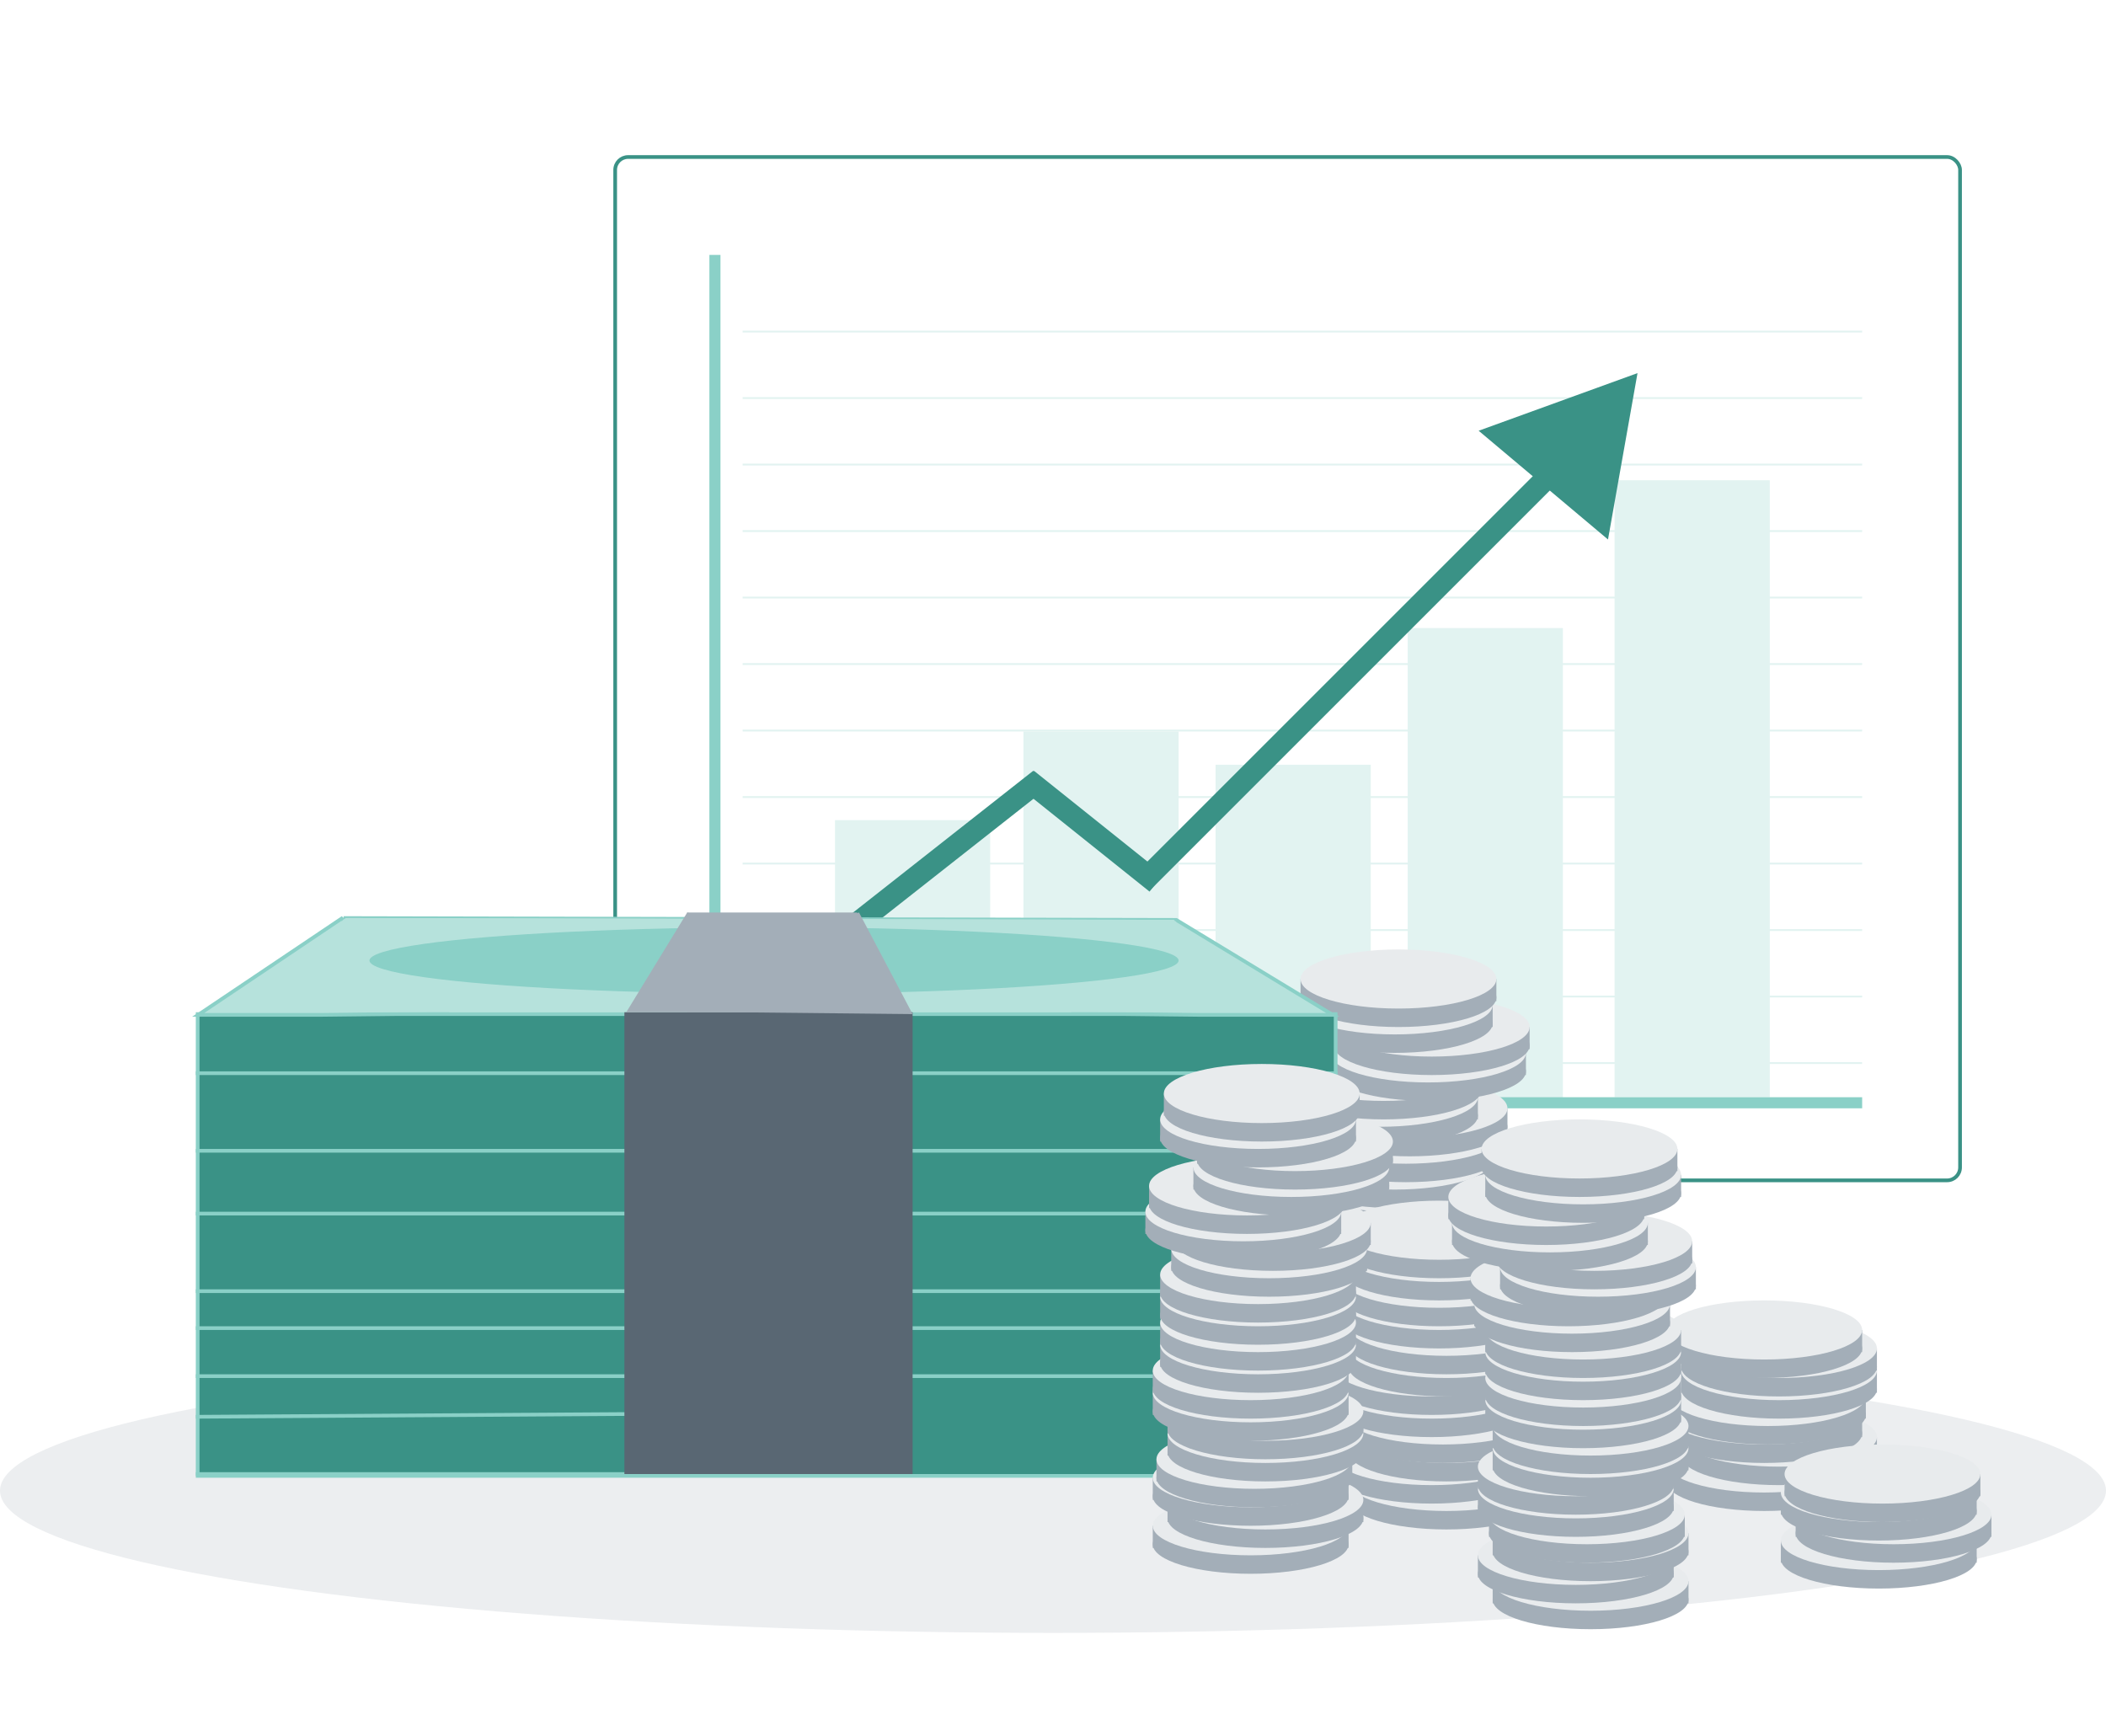 <svg width="570" height="470" viewBox="0 0 570 470" fill="none" xmlns="http://www.w3.org/2000/svg">
<ellipse cx="285" cy="403.5" rx="285" ry="38.5" fill="#A3AEB8" fill-opacity="0.2"/>
<g filter="url(#filter0_d_18:388)">
<rect x="166" y="42" width="365" height="278" rx="4" fill="white"/>
<rect x="166.5" y="42.5" width="364" height="277" rx="3.5" stroke="#3A9286"/>
</g>
<line x1="201" y1="107.75" x2="504" y2="107.75" stroke="#E2F3F1" stroke-width="0.5"/>
<line x1="201" y1="89.75" x2="504" y2="89.75" stroke="#E2F3F1" stroke-width="0.5"/>
<line x1="201" y1="143.75" x2="504" y2="143.75" stroke="#E2F3F1" stroke-width="0.5"/>
<line x1="201" y1="125.75" x2="504" y2="125.75" stroke="#E2F3F1" stroke-width="0.5"/>
<line x1="201" y1="179.75" x2="504" y2="179.75" stroke="#E2F3F1" stroke-width="0.5"/>
<line x1="201" y1="161.75" x2="504" y2="161.75" stroke="#E2F3F1" stroke-width="0.5"/>
<line x1="201" y1="215.75" x2="504" y2="215.75" stroke="#E2F3F1" stroke-width="0.5"/>
<line x1="201" y1="197.75" x2="504" y2="197.75" stroke="#E2F3F1" stroke-width="0.5"/>
<line x1="201" y1="251.75" x2="504" y2="251.75" stroke="#E2F3F1" stroke-width="0.5"/>
<line x1="201" y1="233.75" x2="504" y2="233.75" stroke="#E2F3F1" stroke-width="0.5"/>
<line x1="201" y1="287.75" x2="504" y2="287.75" stroke="#E2F3F1" stroke-width="0.5"/>
<line x1="201" y1="269.75" x2="504" y2="269.75" stroke="#E2F3F1" stroke-width="0.5"/>
<rect x="226" y="222" width="42" height="80" fill="#E2F3F1"/>
<rect x="277" y="198" width="42" height="80" fill="#E2F3F1"/>
<rect x="329" y="207" width="42" height="80" fill="#E2F3F1"/>
<rect x="381" y="170" width="42" height="129" fill="#E2F3F1"/>
<rect x="437" y="130" width="42" height="167" fill="#E2F3F1"/>
<line x1="193.5" y1="69" x2="193.5" y2="262" stroke="#8AD0C7" stroke-width="3"/>
<line x1="193" y1="298.5" x2="504.002" y2="298.5" stroke="#8AD0C7" stroke-width="3"/>
<path d="M220.5 259L281.5 211M220.5 259L281.5 211" stroke="#3A9286" stroke-width="6"/>
<path d="M309 239L427 121M309 239L427 121" stroke="#3A9286" stroke-width="6"/>
<path d="M278 211L313 239M278 211L313 239" stroke="#3A9286" stroke-width="6"/>
<ellipse cx="375.5" cy="387" rx="26.5" ry="8" fill="#A3AEB8"/>
<rect x="349" y="382" width="53" height="6" fill="#A3AEB8"/>
<path d="M402 382C402 386.418 390.136 390 375.5 390C360.864 390 349 386.418 349 382C349 377.582 360.864 374 375.5 374C390.136 374 402 377.582 402 382Z" fill="#E8EBED"/>
<ellipse cx="379.5" cy="380" rx="26.5" ry="8" fill="#A3AEB8"/>
<rect x="353" y="375" width="53" height="6" fill="#A3AEB8"/>
<path d="M406 375C406 379.418 394.136 383 379.5 383C364.864 383 353 379.418 353 375C353 370.582 364.864 367 379.5 367C394.136 367 406 370.582 406 375Z" fill="#E8EBED"/>
<ellipse cx="375.5" cy="374" rx="26.5" ry="8" fill="#A3AEB8"/>
<rect x="349" y="369" width="53" height="6" fill="#A3AEB8"/>
<path d="M402 369C402 373.418 390.136 377 375.5 377C360.864 377 349 373.418 349 369C349 364.582 360.864 361 375.5 361C390.136 361 402 364.582 402 369Z" fill="#E8EBED"/>
<ellipse cx="376.5" cy="369" rx="26.5" ry="8" fill="#A3AEB8"/>
<rect x="350" y="364" width="53" height="6" fill="#A3AEB8"/>
<path d="M403 364C403 368.418 391.136 372 376.5 372C361.864 372 350 368.418 350 364C350 359.582 361.864 356 376.5 356C391.136 356 403 359.582 403 364Z" fill="#E8EBED"/>
<ellipse cx="379.5" cy="362" rx="26.5" ry="8" fill="#A3AEB8"/>
<rect x="353" y="357" width="53" height="6" fill="#A3AEB8"/>
<path d="M406 357C406 361.418 394.136 365 379.5 365C364.864 365 353 361.418 353 357C353 352.582 364.864 349 379.5 349C394.136 349 406 352.582 406 357Z" fill="#E8EBED"/>
<ellipse cx="379.5" cy="356" rx="26.5" ry="8" fill="#A3AEB8"/>
<rect x="353" y="351" width="53" height="6" fill="#A3AEB8"/>
<path d="M406 351C406 355.418 394.136 359 379.5 359C364.864 359 353 355.418 353 351C353 346.582 364.864 343 379.5 343C394.136 343 406 346.582 406 351Z" fill="#E8EBED"/>
<ellipse cx="375.5" cy="351" rx="26.5" ry="8" fill="#A3AEB8"/>
<rect x="349" y="346" width="53" height="6" fill="#A3AEB8"/>
<path d="M402 346C402 350.418 390.136 354 375.5 354C360.864 354 349 350.418 349 346C349 341.582 360.864 338 375.5 338C390.136 338 402 341.582 402 346Z" fill="#E8EBED"/>
<ellipse cx="375.5" cy="345" rx="26.5" ry="8" fill="#A3AEB8"/>
<rect x="349" y="340" width="53" height="6" fill="#A3AEB8"/>
<path d="M402 340C402 344.418 390.136 348 375.5 348C360.864 348 349 344.418 349 340C349 335.582 360.864 332 375.5 332C390.136 332 402 335.582 402 340Z" fill="#E8EBED"/>
<ellipse cx="377.5" cy="338" rx="26.5" ry="8" fill="#A3AEB8"/>
<rect x="351" y="333" width="53" height="6" fill="#A3AEB8"/>
<path d="M404 333C404 337.418 392.136 341 377.5 341C362.864 341 351 337.418 351 333C351 328.582 362.864 325 377.5 325C392.136 325 404 328.582 404 333Z" fill="#E8EBED"/>
<ellipse cx="377.5" cy="332" rx="26.5" ry="8" fill="#A3AEB8"/>
<rect x="351" y="327" width="53" height="6" fill="#A3AEB8"/>
<path d="M404 327C404 331.418 392.136 335 377.5 335C362.864 335 351 331.418 351 327C351 322.582 362.864 319 377.5 319C392.136 319 404 322.582 404 327Z" fill="#E8EBED"/>
<ellipse cx="377.5" cy="325" rx="26.5" ry="8" fill="#A3AEB8"/>
<rect x="351" y="320" width="53" height="6" fill="#A3AEB8"/>
<path d="M404 320C404 324.418 392.136 328 377.5 328C362.864 328 351 324.418 351 320C351 315.582 362.864 312 377.5 312C392.136 312 404 315.582 404 320Z" fill="#E8EBED"/>
<ellipse cx="377.5" cy="319" rx="26.5" ry="8" fill="#A3AEB8"/>
<rect x="351" y="314" width="53" height="6" fill="#A3AEB8"/>
<path d="M404 314C404 318.418 392.136 322 377.5 322C362.864 322 351 318.418 351 314C351 309.582 362.864 306 377.5 306C392.136 306 404 309.582 404 314Z" fill="#E8EBED"/>
<ellipse cx="380.5" cy="312" rx="26.5" ry="8" fill="#A3AEB8"/>
<rect x="354" y="307" width="53" height="6" fill="#A3AEB8"/>
<path d="M407 307C407 311.418 395.136 315 380.5 315C365.864 315 354 311.418 354 307C354 302.582 365.864 299 380.5 299C395.136 299 407 302.582 407 307Z" fill="#E8EBED"/>
<ellipse cx="381.5" cy="305" rx="26.5" ry="8" fill="#A3AEB8"/>
<rect x="355" y="300" width="53" height="6" fill="#A3AEB8"/>
<path d="M408 300C408 304.418 396.136 308 381.5 308C366.864 308 355 304.418 355 300C355 295.582 366.864 292 381.5 292C396.136 292 408 295.582 408 300Z" fill="#E8EBED"/>
<ellipse cx="373.5" cy="302" rx="26.5" ry="8" fill="#A3AEB8"/>
<rect x="347" y="297" width="53" height="6" fill="#A3AEB8"/>
<path d="M400 297C400 301.418 388.136 305 373.5 305C358.864 305 347 301.418 347 297C347 292.582 358.864 289 373.5 289C388.136 289 400 292.582 400 297Z" fill="#E8EBED"/>
<ellipse cx="374.5" cy="295" rx="26.5" ry="8" fill="#A3AEB8"/>
<rect x="348" y="290" width="53" height="6" fill="#A3AEB8"/>
<path d="M401 290C401 294.418 389.136 298 374.5 298C359.864 298 348 294.418 348 290C348 285.582 359.864 282 374.5 282C389.136 282 401 285.582 401 290Z" fill="#E8EBED"/>
<ellipse cx="386.5" cy="290" rx="26.5" ry="8" fill="#A3AEB8"/>
<rect x="360" y="285" width="53" height="6" fill="#A3AEB8"/>
<path d="M413 285C413 289.418 401.136 293 386.5 293C371.864 293 360 289.418 360 285C360 280.582 371.864 277 386.5 277C401.136 277 413 280.582 413 285Z" fill="#E8EBED"/>
<ellipse cx="387.5" cy="283" rx="26.5" ry="8" fill="#A3AEB8"/>
<rect x="361" y="278" width="53" height="6" fill="#A3AEB8"/>
<path d="M414 278C414 282.418 402.136 286 387.5 286C372.864 286 361 282.418 361 278C361 273.582 372.864 270 387.5 270C402.136 270 414 273.582 414 278Z" fill="#E8EBED"/>
<ellipse cx="377.5" cy="277" rx="26.5" ry="8" fill="#A3AEB8"/>
<rect x="351" y="272" width="53" height="6" fill="#A3AEB8"/>
<path d="M404 272C404 276.418 392.136 280 377.5 280C362.864 280 351 276.418 351 272C351 267.582 362.864 264 377.5 264C392.136 264 404 267.582 404 272Z" fill="#E8EBED"/>
<ellipse cx="378.5" cy="270" rx="26.5" ry="8" fill="#A3AEB8"/>
<rect x="352" y="265" width="53" height="6" fill="#A3AEB8"/>
<path d="M405 265C405 269.418 393.136 273 378.5 273C363.864 273 352 269.418 352 265C352 260.582 363.864 257 378.5 257C393.136 257 405 260.582 405 265Z" fill="#E8EBED"/>
<ellipse rx="26.5" ry="8" transform="matrix(-1 0 0 1 391.5 406)" fill="#A3AEB8"/>
<rect width="53" height="6" transform="matrix(-1 0 0 1 418 401)" fill="#A3AEB8"/>
<path d="M365 401C365 405.418 376.864 409 391.5 409C406.136 409 418 405.418 418 401C418 396.582 406.136 393 391.5 393C376.864 393 365 396.582 365 401Z" fill="#E8EBED"/>
<ellipse rx="26.5" ry="8" transform="matrix(-1 0 0 1 387.5 399)" fill="#A3AEB8"/>
<rect width="53" height="6" transform="matrix(-1 0 0 1 414 394)" fill="#A3AEB8"/>
<path d="M361 394C361 398.418 372.864 402 387.5 402C402.136 402 414 398.418 414 394C414 389.582 402.136 386 387.5 386C372.864 386 361 389.582 361 394Z" fill="#E8EBED"/>
<ellipse rx="26.5" ry="8" transform="matrix(-1 0 0 1 391.5 393)" fill="#A3AEB8"/>
<rect width="53" height="6" transform="matrix(-1 0 0 1 418 388)" fill="#A3AEB8"/>
<path d="M365 388C365 392.418 376.864 396 391.5 396C406.136 396 418 392.418 418 388C418 383.582 406.136 380 391.5 380C376.864 380 365 383.582 365 388Z" fill="#E8EBED"/>
<ellipse rx="26.5" ry="8" transform="matrix(-1 0 0 1 390.5 388)" fill="#A3AEB8"/>
<rect width="53" height="6" transform="matrix(-1 0 0 1 417 383)" fill="#A3AEB8"/>
<path d="M364 383C364 387.418 375.864 391 390.5 391C405.136 391 417 387.418 417 383C417 378.582 405.136 375 390.5 375C375.864 375 364 378.582 364 383Z" fill="#E8EBED"/>
<ellipse rx="26.5" ry="8" transform="matrix(-1 0 0 1 387.5 381)" fill="#A3AEB8"/>
<rect width="53" height="6" transform="matrix(-1 0 0 1 414 376)" fill="#A3AEB8"/>
<path d="M361 376C361 380.418 372.864 384 387.5 384C402.136 384 414 380.418 414 376C414 371.582 402.136 368 387.5 368C372.864 368 361 371.582 361 376Z" fill="#E8EBED"/>
<ellipse rx="26.5" ry="8" transform="matrix(-1 0 0 1 387.5 375)" fill="#A3AEB8"/>
<rect width="53" height="6" transform="matrix(-1 0 0 1 414 370)" fill="#A3AEB8"/>
<path d="M361 370C361 374.418 372.864 378 387.5 378C402.136 378 414 374.418 414 370C414 365.582 402.136 362 387.5 362C372.864 362 361 365.582 361 370Z" fill="#E8EBED"/>
<ellipse rx="26.5" ry="8" transform="matrix(-1 0 0 1 391.5 370)" fill="#A3AEB8"/>
<rect width="53" height="6" transform="matrix(-1 0 0 1 418 365)" fill="#A3AEB8"/>
<path d="M365 365C365 369.418 376.864 373 391.5 373C406.136 373 418 369.418 418 365C418 360.582 406.136 357 391.5 357C376.864 357 365 360.582 365 365Z" fill="#E8EBED"/>
<ellipse rx="26.5" ry="8" transform="matrix(-1 0 0 1 391.5 364)" fill="#A3AEB8"/>
<rect width="53" height="6" transform="matrix(-1 0 0 1 418 359)" fill="#A3AEB8"/>
<path d="M365 359C365 363.418 376.864 367 391.5 367C406.136 367 418 363.418 418 359C418 354.582 406.136 351 391.5 351C376.864 351 365 354.582 365 359Z" fill="#E8EBED"/>
<ellipse rx="26.5" ry="8" transform="matrix(-1 0 0 1 389.5 357)" fill="#A3AEB8"/>
<rect width="53" height="6" transform="matrix(-1 0 0 1 416 352)" fill="#A3AEB8"/>
<path d="M363 352C363 356.418 374.864 360 389.5 360C404.136 360 416 356.418 416 352C416 347.582 404.136 344 389.5 344C374.864 344 363 347.582 363 352Z" fill="#E8EBED"/>
<ellipse rx="26.5" ry="8" transform="matrix(-1 0 0 1 389.5 351)" fill="#A3AEB8"/>
<rect width="53" height="6" transform="matrix(-1 0 0 1 416 346)" fill="#A3AEB8"/>
<path d="M363 346C363 350.418 374.864 354 389.5 354C404.136 354 416 350.418 416 346C416 341.582 404.136 338 389.5 338C374.864 338 363 341.582 363 346Z" fill="#E8EBED"/>
<ellipse rx="26.5" ry="8" transform="matrix(-1 0 0 1 389.5 344)" fill="#A3AEB8"/>
<rect width="53" height="6" transform="matrix(-1 0 0 1 416 339)" fill="#A3AEB8"/>
<path d="M363 339C363 343.418 374.864 347 389.5 347C404.136 347 416 343.418 416 339C416 334.582 404.136 331 389.5 331C374.864 331 363 334.582 363 339Z" fill="#E8EBED"/>
<ellipse rx="26.5" ry="8" transform="matrix(-1 0 0 1 389.5 338)" fill="#A3AEB8"/>
<rect width="53" height="6" transform="matrix(-1 0 0 1 416 333)" fill="#A3AEB8"/>
<path d="M363 333C363 337.418 374.864 341 389.5 341C404.136 341 416 337.418 416 333C416 328.582 404.136 325 389.5 325C374.864 325 363 328.582 363 333Z" fill="#E8EBED"/>
<path d="M317.752 299.75H93.25V248.251L318.248 248.749L317.752 299.75Z" fill="#B6E2DC" stroke="#8AD0C7" stroke-width="0.5"/>
<rect x="53.5" y="274.5" width="308" height="125" fill="#3A9286" stroke="#8AD0C7"/>
<line x1="53" y1="328.5" x2="362" y2="328.5" stroke="#8AD0C7"/>
<line x1="53" y1="349.5" x2="362" y2="349.5" stroke="#8AD0C7"/>
<line x1="52.997" y1="383.5" x2="207.997" y2="382.5" stroke="#8AD0C7"/>
<line x1="52.998" y1="399" x2="208.002" y2="399" stroke="#8AD0C7"/>
<line x1="53" y1="359.5" x2="362" y2="359.5" stroke="#8AD0C7"/>
<line x1="53" y1="372.5" x2="362" y2="372.5" stroke="#8AD0C7"/>
<line x1="53" y1="290.5" x2="362" y2="290.5" stroke="#8AD0C7"/>
<line x1="53" y1="311.5" x2="362" y2="311.5" stroke="#8AD0C7"/>
<path d="M53.641 274.709L92.457 248.631L121.225 274.306L87 274.709L86.994 274.709L53.641 274.709Z" fill="#B6E2DC" stroke="#8AD0C7"/>
<path d="M360.713 274.709L318.557 249.119L290.295 274.306L324.52 274.709L324.525 274.709L360.713 274.709Z" fill="#B6E2DC" stroke="#8AD0C7"/>
<path d="M92.169 250.661C92.078 249.497 93 248.502 94.168 248.505L317.004 248.996C318.107 248.998 319 249.893 319 250.996V272C319 273.105 318.105 274 317 274H95.849C94.805 274 93.937 273.197 93.855 272.156L92.169 250.661Z" fill="#B6E2DC"/>
<rect x="169" y="274" width="78" height="125" fill="#596773"/>
<ellipse cx="209.5" cy="260" rx="109.5" ry="9" fill="#8AD0C7"/>
<path d="M186 247L236.228 265.248L219 274L169.5 274L186 247Z" fill="#A3AEB8"/>
<path d="M232.5 247L180.292 265.248L198.5 274L247 274.5L232.5 247Z" fill="#A3AEB8"/>
<rect x="186" y="247" width="46" height="27" fill="#A3AEB8"/>
<ellipse cx="338.5" cy="418" rx="26.5" ry="8" fill="#A3AEB8"/>
<rect x="312" y="413" width="53" height="6" fill="#A3AEB8"/>
<path d="M365 413C365 417.418 353.136 421 338.5 421C323.864 421 312 417.418 312 413C312 408.582 323.864 405 338.5 405C353.136 405 365 408.582 365 413Z" fill="#E8EBED"/>
<ellipse cx="342.5" cy="411" rx="26.5" ry="8" fill="#A3AEB8"/>
<rect x="316" y="406" width="53" height="6" fill="#A3AEB8"/>
<path d="M369 406C369 410.418 357.136 414 342.5 414C327.864 414 316 410.418 316 406C316 401.582 327.864 398 342.5 398C357.136 398 369 401.582 369 406Z" fill="#E8EBED"/>
<ellipse cx="338.5" cy="405" rx="26.5" ry="8" fill="#A3AEB8"/>
<rect x="312" y="400" width="53" height="6" fill="#A3AEB8"/>
<path d="M365 400C365 404.418 353.136 408 338.5 408C323.864 408 312 404.418 312 400C312 395.582 323.864 392 338.5 392C353.136 392 365 395.582 365 400Z" fill="#E8EBED"/>
<ellipse cx="339.5" cy="400" rx="26.5" ry="8" fill="#A3AEB8"/>
<rect x="313" y="395" width="53" height="6" fill="#A3AEB8"/>
<path d="M366 395C366 399.418 354.136 403 339.5 403C324.864 403 313 399.418 313 395C313 390.582 324.864 387 339.5 387C354.136 387 366 390.582 366 395Z" fill="#E8EBED"/>
<ellipse cx="342.5" cy="393" rx="26.5" ry="8" fill="#A3AEB8"/>
<rect x="316" y="388" width="53" height="6" fill="#A3AEB8"/>
<path d="M369 388C369 392.418 357.136 396 342.5 396C327.864 396 316 392.418 316 388C316 383.582 327.864 380 342.5 380C357.136 380 369 383.582 369 388Z" fill="#E8EBED"/>
<ellipse cx="342.5" cy="387" rx="26.5" ry="8" fill="#A3AEB8"/>
<rect x="316" y="382" width="53" height="6" fill="#A3AEB8"/>
<path d="M369 382C369 386.418 357.136 390 342.5 390C327.864 390 316 386.418 316 382C316 377.582 327.864 374 342.5 374C357.136 374 369 377.582 369 382Z" fill="#E8EBED"/>
<ellipse cx="338.5" cy="382" rx="26.5" ry="8" fill="#A3AEB8"/>
<rect x="312" y="377" width="53" height="6" fill="#A3AEB8"/>
<path d="M365 377C365 381.418 353.136 385 338.5 385C323.864 385 312 381.418 312 377C312 372.582 323.864 369 338.5 369C353.136 369 365 372.582 365 377Z" fill="#E8EBED"/>
<ellipse cx="338.5" cy="376" rx="26.5" ry="8" fill="#A3AEB8"/>
<rect x="312" y="371" width="53" height="6" fill="#A3AEB8"/>
<path d="M365 371C365 375.418 353.136 379 338.5 379C323.864 379 312 375.418 312 371C312 366.582 323.864 363 338.5 363C353.136 363 365 366.582 365 371Z" fill="#E8EBED"/>
<ellipse cx="340.5" cy="369" rx="26.5" ry="8" fill="#A3AEB8"/>
<rect x="314" y="364" width="53" height="6" fill="#A3AEB8"/>
<path d="M367 364C367 368.418 355.136 372 340.5 372C325.864 372 314 368.418 314 364C314 359.582 325.864 356 340.5 356C355.136 356 367 359.582 367 364Z" fill="#E8EBED"/>
<ellipse cx="340.5" cy="363" rx="26.5" ry="8" fill="#A3AEB8"/>
<rect x="314" y="358" width="53" height="6" fill="#A3AEB8"/>
<path d="M367 358C367 362.418 355.136 366 340.5 366C325.864 366 314 362.418 314 358C314 353.582 325.864 350 340.5 350C355.136 350 367 353.582 367 358Z" fill="#E8EBED"/>
<ellipse cx="340.5" cy="356" rx="26.5" ry="8" fill="#A3AEB8"/>
<rect x="314" y="351" width="53" height="6" fill="#A3AEB8"/>
<path d="M367 351C367 355.418 355.136 359 340.5 359C325.864 359 314 355.418 314 351C314 346.582 325.864 343 340.5 343C355.136 343 367 346.582 367 351Z" fill="#E8EBED"/>
<ellipse cx="340.5" cy="350" rx="26.5" ry="8" fill="#A3AEB8"/>
<rect x="314" y="345" width="53" height="6" fill="#A3AEB8"/>
<path d="M367 345C367 349.418 355.136 353 340.5 353C325.864 353 314 349.418 314 345C314 340.582 325.864 337 340.5 337C355.136 337 367 340.582 367 345Z" fill="#E8EBED"/>
<ellipse cx="343.5" cy="343" rx="26.5" ry="8" fill="#A3AEB8"/>
<rect x="317" y="338" width="53" height="6" fill="#A3AEB8"/>
<path d="M370 338C370 342.418 358.136 346 343.5 346C328.864 346 317 342.418 317 338C317 333.582 328.864 330 343.5 330C358.136 330 370 333.582 370 338Z" fill="#E8EBED"/>
<ellipse cx="344.5" cy="336" rx="26.5" ry="8" fill="#A3AEB8"/>
<rect x="318" y="331" width="53" height="6" fill="#A3AEB8"/>
<path d="M371 331C371 335.418 359.136 339 344.5 339C329.864 339 318 335.418 318 331C318 326.582 329.864 323 344.5 323C359.136 323 371 326.582 371 331Z" fill="#E8EBED"/>
<ellipse cx="336.5" cy="333" rx="26.5" ry="8" fill="#A3AEB8"/>
<rect x="310" y="328" width="53" height="6" fill="#A3AEB8"/>
<path d="M363 328C363 332.418 351.136 336 336.5 336C321.864 336 310 332.418 310 328C310 323.582 321.864 320 336.5 320C351.136 320 363 323.582 363 328Z" fill="#E8EBED"/>
<ellipse cx="337.5" cy="326" rx="26.5" ry="8" fill="#A3AEB8"/>
<rect x="311" y="321" width="53" height="6" fill="#A3AEB8"/>
<path d="M364 321C364 325.418 352.136 329 337.5 329C322.864 329 311 325.418 311 321C311 316.582 322.864 313 337.5 313C352.136 313 364 316.582 364 321Z" fill="#E8EBED"/>
<ellipse cx="349.5" cy="321" rx="26.5" ry="8" fill="#A3AEB8"/>
<rect x="323" y="316" width="53" height="6" fill="#A3AEB8"/>
<path d="M376 316C376 320.418 364.136 324 349.5 324C334.864 324 323 320.418 323 316C323 311.582 334.864 308 349.5 308C364.136 308 376 311.582 376 316Z" fill="#E8EBED"/>
<ellipse cx="350.5" cy="314" rx="26.5" ry="8" fill="#A3AEB8"/>
<rect x="324" y="309" width="53" height="6" fill="#A3AEB8"/>
<path d="M377 309C377 313.418 365.136 317 350.5 317C335.864 317 324 313.418 324 309C324 304.582 335.864 301 350.5 301C365.136 301 377 304.582 377 309Z" fill="#E8EBED"/>
<ellipse cx="340.5" cy="308" rx="26.5" ry="8" fill="#A3AEB8"/>
<rect x="314" y="303" width="53" height="6" fill="#A3AEB8"/>
<path d="M367 303C367 307.418 355.136 311 340.5 311C325.864 311 314 307.418 314 303C314 298.582 325.864 295 340.5 295C355.136 295 367 298.582 367 303Z" fill="#E8EBED"/>
<ellipse cx="341.5" cy="301" rx="26.5" ry="8" fill="#A3AEB8"/>
<rect x="315" y="296" width="53" height="6" fill="#A3AEB8"/>
<path d="M368 296C368 300.418 356.136 304 341.5 304C326.864 304 315 300.418 315 296C315 291.582 326.864 288 341.5 288C356.136 288 368 291.582 368 296Z" fill="#E8EBED"/>
<ellipse cx="477.5" cy="401" rx="26.5" ry="8" fill="#A3AEB8"/>
<rect x="451" y="396" width="53" height="6" fill="#A3AEB8"/>
<path d="M504 396C504 400.418 492.136 404 477.5 404C462.864 404 451 400.418 451 396C451 391.582 462.864 388 477.5 388C492.136 388 504 391.582 504 396Z" fill="#E8EBED"/>
<ellipse cx="481.5" cy="394" rx="26.5" ry="8" fill="#A3AEB8"/>
<rect x="455" y="389" width="53" height="6" fill="#A3AEB8"/>
<path d="M508 389C508 393.418 496.136 397 481.5 397C466.864 397 455 393.418 455 389C455 384.582 466.864 381 481.5 381C496.136 381 508 384.582 508 389Z" fill="#E8EBED"/>
<ellipse cx="477.5" cy="388" rx="26.5" ry="8" fill="#A3AEB8"/>
<rect x="451" y="383" width="53" height="6" fill="#A3AEB8"/>
<path d="M504 383C504 387.418 492.136 391 477.5 391C462.864 391 451 387.418 451 383C451 378.582 462.864 375 477.5 375C492.136 375 504 378.582 504 383Z" fill="#E8EBED"/>
<ellipse cx="478.5" cy="383" rx="26.5" ry="8" fill="#A3AEB8"/>
<rect x="452" y="378" width="53" height="6" fill="#A3AEB8"/>
<path d="M505 378C505 382.418 493.136 386 478.5 386C463.864 386 452 382.418 452 378C452 373.582 463.864 370 478.5 370C493.136 370 505 373.582 505 378Z" fill="#E8EBED"/>
<ellipse cx="481.5" cy="376" rx="26.5" ry="8" fill="#A3AEB8"/>
<rect x="455" y="371" width="53" height="6" fill="#A3AEB8"/>
<path d="M508 371C508 375.418 496.136 379 481.5 379C466.864 379 455 375.418 455 371C455 366.582 466.864 363 481.5 363C496.136 363 508 366.582 508 371Z" fill="#E8EBED"/>
<ellipse cx="481.5" cy="370" rx="26.5" ry="8" fill="#A3AEB8"/>
<rect x="455" y="365" width="53" height="6" fill="#A3AEB8"/>
<path d="M508 365C508 369.418 496.136 373 481.5 373C466.864 373 455 369.418 455 365C455 360.582 466.864 357 481.5 357C496.136 357 508 360.582 508 365Z" fill="#E8EBED"/>
<ellipse cx="477.5" cy="365" rx="26.5" ry="8" fill="#A3AEB8"/>
<rect x="451" y="360" width="53" height="6" fill="#A3AEB8"/>
<path d="M504 360C504 364.418 492.136 368 477.5 368C462.864 368 451 364.418 451 360C451 355.582 462.864 352 477.5 352C492.136 352 504 355.582 504 360Z" fill="#E8EBED"/>
<ellipse cx="508.5" cy="422" rx="26.5" ry="8" fill="#A3AEB8"/>
<rect x="482" y="417" width="53" height="6" fill="#A3AEB8"/>
<path d="M535 417C535 421.418 523.136 425 508.5 425C493.864 425 482 421.418 482 417C482 412.582 493.864 409 508.5 409C523.136 409 535 412.582 535 417Z" fill="#E8EBED"/>
<ellipse cx="512.5" cy="415" rx="26.5" ry="8" fill="#A3AEB8"/>
<rect x="486" y="410" width="53" height="6" fill="#A3AEB8"/>
<path d="M539 410C539 414.418 527.136 418 512.5 418C497.864 418 486 414.418 486 410C486 405.582 497.864 402 512.5 402C527.136 402 539 405.582 539 410Z" fill="#E8EBED"/>
<ellipse cx="508.5" cy="409" rx="26.5" ry="8" fill="#A3AEB8"/>
<rect x="482" y="404" width="53" height="6" fill="#A3AEB8"/>
<path d="M535 404C535 408.418 523.136 412 508.5 412C493.864 412 482 408.418 482 404C482 399.582 493.864 396 508.5 396C523.136 396 535 399.582 535 404Z" fill="#E8EBED"/>
<ellipse cx="509.5" cy="404" rx="26.5" ry="8" fill="#A3AEB8"/>
<rect x="483" y="399" width="53" height="6" fill="#A3AEB8"/>
<path d="M536 399C536 403.418 524.136 407 509.5 407C494.864 407 483 403.418 483 399C483 394.582 494.864 391 509.5 391C524.136 391 536 394.582 536 399Z" fill="#E8EBED"/>
<ellipse rx="26.5" ry="8" transform="matrix(-1 0 0 1 430.5 433)" fill="#A3AEB8"/>
<rect width="53" height="6" transform="matrix(-1 0 0 1 457 428)" fill="#A3AEB8"/>
<path d="M404 428C404 432.418 415.864 436 430.5 436C445.136 436 457 432.418 457 428C457 423.582 445.136 420 430.5 420C415.864 420 404 423.582 404 428Z" fill="#E8EBED"/>
<ellipse rx="26.5" ry="8" transform="matrix(-1 0 0 1 426.5 426)" fill="#A3AEB8"/>
<rect width="53" height="6" transform="matrix(-1 0 0 1 453 421)" fill="#A3AEB8"/>
<path d="M400 421C400 425.418 411.864 429 426.5 429C441.136 429 453 425.418 453 421C453 416.582 441.136 413 426.5 413C411.864 413 400 416.582 400 421Z" fill="#E8EBED"/>
<ellipse rx="26.5" ry="8" transform="matrix(-1 0 0 1 430.5 420)" fill="#A3AEB8"/>
<rect width="53" height="6" transform="matrix(-1 0 0 1 457 415)" fill="#A3AEB8"/>
<path d="M404 415C404 419.418 415.864 423 430.5 423C445.136 423 457 419.418 457 415C457 410.582 445.136 407 430.5 407C415.864 407 404 410.582 404 415Z" fill="#E8EBED"/>
<ellipse rx="26.5" ry="8" transform="matrix(-1 0 0 1 429.5 415)" fill="#A3AEB8"/>
<rect width="53" height="6" transform="matrix(-1 0 0 1 456 410)" fill="#A3AEB8"/>
<path d="M403 410C403 414.418 414.864 418 429.5 418C444.136 418 456 414.418 456 410C456 405.582 444.136 402 429.5 402C414.864 402 403 405.582 403 410Z" fill="#E8EBED"/>
<ellipse rx="26.5" ry="8" transform="matrix(-1 0 0 1 426.5 408)" fill="#A3AEB8"/>
<rect width="53" height="6" transform="matrix(-1 0 0 1 453 403)" fill="#A3AEB8"/>
<path d="M400 403C400 407.418 411.864 411 426.5 411C441.136 411 453 407.418 453 403C453 398.582 441.136 395 426.5 395C411.864 395 400 398.582 400 403Z" fill="#E8EBED"/>
<ellipse rx="26.5" ry="8" transform="matrix(-1 0 0 1 426.5 402)" fill="#A3AEB8"/>
<rect width="53" height="6" transform="matrix(-1 0 0 1 453 397)" fill="#A3AEB8"/>
<path d="M400 397C400 401.418 411.864 405 426.5 405C441.136 405 453 401.418 453 397C453 392.582 441.136 389 426.5 389C411.864 389 400 392.582 400 397Z" fill="#E8EBED"/>
<ellipse rx="26.5" ry="8" transform="matrix(-1 0 0 1 430.5 397)" fill="#A3AEB8"/>
<rect width="53" height="6" transform="matrix(-1 0 0 1 457 392)" fill="#A3AEB8"/>
<path d="M404 392C404 396.418 415.864 400 430.5 400C445.136 400 457 396.418 457 392C457 387.582 445.136 384 430.5 384C415.864 384 404 387.582 404 392Z" fill="#E8EBED"/>
<ellipse rx="26.5" ry="8" transform="matrix(-1 0 0 1 430.5 391)" fill="#A3AEB8"/>
<rect width="53" height="6" transform="matrix(-1 0 0 1 457 386)" fill="#A3AEB8"/>
<path d="M404 386C404 390.418 415.864 394 430.5 394C445.136 394 457 390.418 457 386C457 381.582 445.136 378 430.5 378C415.864 378 404 381.582 404 386Z" fill="#E8EBED"/>
<ellipse rx="26.5" ry="8" transform="matrix(-1 0 0 1 428.5 384)" fill="#A3AEB8"/>
<rect width="53" height="6" transform="matrix(-1 0 0 1 455 379)" fill="#A3AEB8"/>
<path d="M402 379C402 383.418 413.864 387 428.5 387C443.136 387 455 383.418 455 379C455 374.582 443.136 371 428.5 371C413.864 371 402 374.582 402 379Z" fill="#E8EBED"/>
<ellipse rx="26.5" ry="8" transform="matrix(-1 0 0 1 428.5 378)" fill="#A3AEB8"/>
<rect width="53" height="6" transform="matrix(-1 0 0 1 455 373)" fill="#A3AEB8"/>
<path d="M402 373C402 377.418 413.864 381 428.5 381C443.136 381 455 377.418 455 373C455 368.582 443.136 365 428.5 365C413.864 365 402 368.582 402 373Z" fill="#E8EBED"/>
<ellipse rx="26.5" ry="8" transform="matrix(-1 0 0 1 428.5 371)" fill="#A3AEB8"/>
<rect width="53" height="6" transform="matrix(-1 0 0 1 455 366)" fill="#A3AEB8"/>
<path d="M402 366C402 370.418 413.864 374 428.5 374C443.136 374 455 370.418 455 366C455 361.582 443.136 358 428.5 358C413.864 358 402 361.582 402 366Z" fill="#E8EBED"/>
<ellipse rx="26.5" ry="8" transform="matrix(-1 0 0 1 428.5 365)" fill="#A3AEB8"/>
<rect width="53" height="6" transform="matrix(-1 0 0 1 455 360)" fill="#A3AEB8"/>
<path d="M402 360C402 364.418 413.864 368 428.5 368C443.136 368 455 364.418 455 360C455 355.582 443.136 352 428.5 352C413.864 352 402 355.582 402 360Z" fill="#E8EBED"/>
<ellipse rx="26.5" ry="8" transform="matrix(-1 0 0 1 425.5 358)" fill="#A3AEB8"/>
<rect width="53" height="6" transform="matrix(-1 0 0 1 452 353)" fill="#A3AEB8"/>
<path d="M399 353C399 357.418 410.864 361 425.5 361C440.136 361 452 357.418 452 353C452 348.582 440.136 345 425.5 345C410.864 345 399 348.582 399 353Z" fill="#E8EBED"/>
<ellipse rx="26.5" ry="8" transform="matrix(-1 0 0 1 424.5 351)" fill="#A3AEB8"/>
<rect width="53" height="6" transform="matrix(-1 0 0 1 451 346)" fill="#A3AEB8"/>
<path d="M398 346C398 350.418 409.864 354 424.5 354C439.136 354 451 350.418 451 346C451 341.582 439.136 338 424.5 338C409.864 338 398 341.582 398 346Z" fill="#E8EBED"/>
<ellipse rx="26.5" ry="8" transform="matrix(-1 0 0 1 432.5 348)" fill="#A3AEB8"/>
<rect width="53" height="6" transform="matrix(-1 0 0 1 459 343)" fill="#A3AEB8"/>
<path d="M406 343C406 347.418 417.864 351 432.5 351C447.136 351 459 347.418 459 343C459 338.582 447.136 335 432.5 335C417.864 335 406 338.582 406 343Z" fill="#E8EBED"/>
<ellipse rx="26.5" ry="8" transform="matrix(-1 0 0 1 431.5 341)" fill="#A3AEB8"/>
<rect width="53" height="6" transform="matrix(-1 0 0 1 458 336)" fill="#A3AEB8"/>
<path d="M405 336C405 340.418 416.864 344 431.5 344C446.136 344 458 340.418 458 336C458 331.582 446.136 328 431.5 328C416.864 328 405 331.582 405 336Z" fill="#E8EBED"/>
<ellipse rx="26.5" ry="8" transform="matrix(-1 0 0 1 419.5 336)" fill="#A3AEB8"/>
<rect width="53" height="6" transform="matrix(-1 0 0 1 446 331)" fill="#A3AEB8"/>
<path d="M393 331C393 335.418 404.864 339 419.5 339C434.136 339 446 335.418 446 331C446 326.582 434.136 323 419.5 323C404.864 323 393 326.582 393 331Z" fill="#E8EBED"/>
<ellipse rx="26.5" ry="8" transform="matrix(-1 0 0 1 418.5 329)" fill="#A3AEB8"/>
<rect width="53" height="6" transform="matrix(-1 0 0 1 445 324)" fill="#A3AEB8"/>
<path d="M392 324C392 328.418 403.864 332 418.5 332C433.136 332 445 328.418 445 324C445 319.582 433.136 316 418.5 316C403.864 316 392 319.582 392 324Z" fill="#E8EBED"/>
<ellipse rx="26.5" ry="8" transform="matrix(-1 0 0 1 428.5 323)" fill="#A3AEB8"/>
<rect width="53" height="6" transform="matrix(-1 0 0 1 455 318)" fill="#A3AEB8"/>
<path d="M402 318C402 322.418 413.864 326 428.5 326C443.136 326 455 322.418 455 318C455 313.582 443.136 310 428.5 310C413.864 310 402 313.582 402 318Z" fill="#E8EBED"/>
<ellipse rx="26.5" ry="8" transform="matrix(-1 0 0 1 427.5 316)" fill="#A3AEB8"/>
<rect width="53" height="6" transform="matrix(-1 0 0 1 454 311)" fill="#A3AEB8"/>
<path d="M401 311C401 315.418 412.864 319 427.5 319C442.136 319 454 315.418 454 311C454 306.582 442.136 303 427.5 303C412.864 303 401 306.582 401 311Z" fill="#E8EBED"/>
<path d="M443.202 100.995L435.214 146.031L400.205 116.595L443.202 100.995Z" fill="#3A9286"/>
<defs>
<filter id="filter0_d_18:388" x="146" y="22" width="405" height="318" filterUnits="userSpaceOnUse" color-interpolation-filters="sRGB">
<feFlood flood-opacity="0" result="BackgroundImageFix"/>
<feColorMatrix in="SourceAlpha" type="matrix" values="0 0 0 0 0 0 0 0 0 0 0 0 0 0 0 0 0 0 127 0" result="hardAlpha"/>
<feOffset/>
<feGaussianBlur stdDeviation="10"/>
<feComposite in2="hardAlpha" operator="out"/>
<feColorMatrix type="matrix" values="0 0 0 0 0 0 0 0 0 0 0 0 0 0 0 0 0 0 0.1 0"/>
<feBlend mode="normal" in2="BackgroundImageFix" result="effect1_dropShadow_18:388"/>
<feBlend mode="normal" in="SourceGraphic" in2="effect1_dropShadow_18:388" result="shape"/>
</filter>
</defs>
</svg>
